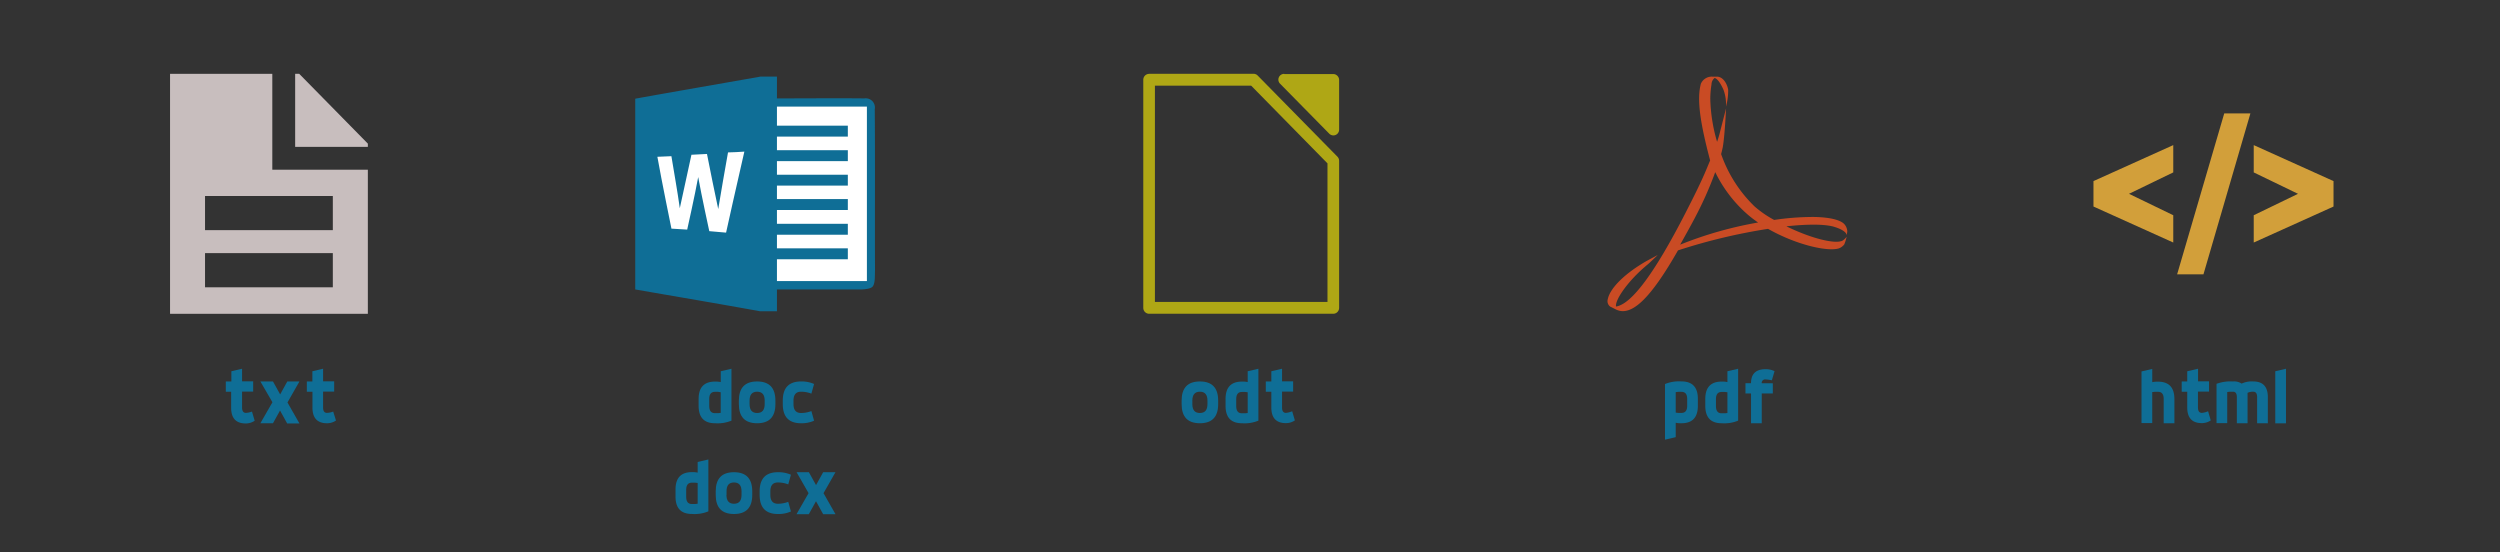 <svg id="Calque_1" data-name="Calque 1" xmlns="http://www.w3.org/2000/svg" viewBox="0 0 595.28 131.51"><rect x="0" y="0" width="595.28" height="131.51" fill="#333333" stroke="none"/><defs><style>.cls-1{fill:#c8bebe;}.cls-2{fill:#0f6e96;}.cls-3{fill:#fff;}.cls-4{fill:#afa715;}.cls-5{fill:#c94b24;}.cls-6{fill:#d29f3a;}</style></defs><title>3_1_illustrations</title><polygon class="cls-1" points="87.59 34.2 71.25 17.58 70.28 17.58 70.28 34.97 87.59 34.97 87.59 34.2"/><path class="cls-1" d="M64.84,40.41V17.58H40.49V74.72h47.1V40.41H64.84Zm14.41,28H48.82V60.27H79.25v8.16Zm0-13.61H48.82V46.67H79.25v8.16Z"/><g id="g3103"><path id="path6" class="cls-2" d="M181.08,18.24H185v5.19c6.95,0,13.88-.07,20.82,0A2.19,2.19,0,0,1,208.29,26c0.11,12.79,0,25.58.06,38.37-0.06,1.31.08,3.23-.63,3.93s-3.28.63-3.28,0.63H185v5.18h-4.06c-9.88-1.8-19.78-3.46-29.68-5.19q0-22.71,0-45.42C161.18,21.71,171.13,20,181.08,18.24Z"/><path id="path46" class="cls-3" d="M185,25.38h21.42V66.92H185V61.73h16.88v-2.6H185V55.89h16.88v-2.6H185V50h16.88v-2.6H185V44.2h16.88v-2.6H185V38.36h16.88v-2.6H185V32.52h16.88v-2.6H185V25.38Z"/><path id="path88" class="cls-3" d="M164.64,36.85l3.7-.19c0.86,4.38,1.75,8.76,2.68,13.12,0.73-4.5,1.54-9,2.33-13.49,1.3,0,2.6-.12,3.89-0.19-1.47,6.29-4.35,19.29-4.35,19.29l-4-.35s-1.87-8.57-2.64-12.88c-0.76,4.19-2.62,12.51-2.62,12.51l-3.75-.23s-2.34-11.38-3.35-17.11l3.34-.14c0.67,4.13,1.43,8.25,2,12.39C162.79,45.34,163.73,41.09,164.64,36.85Z"/></g><g id="g2977"><path id="path2979" class="cls-4" d="M305.8,17.59a1.37,1.37,0,0,0-1,2.34l11.71,11.9a1.37,1.37,0,0,0,2.35-1V19a1.42,1.42,0,0,0-1.37-1.37H305.8Z"/><path id="path2981" class="cls-4" d="M273.6,17.59A1.4,1.4,0,0,0,272.23,19V73.3a1.4,1.4,0,0,0,1.37,1.41h43.87a1.4,1.4,0,0,0,1.39-1.4h0v-35a1.41,1.41,0,0,0-.4-1L299.48,18a1.38,1.38,0,0,0-1-.43H273.6ZM275,20.4h22.92l18.17,18.5v33H275V20.4Z"/></g><path class="cls-5" d="M439.86,55.08a2.75,2.75,0,0,0-.79-1.8c-1.06-1-3.67-1.57-7.23-1.62a63.13,63.13,0,0,0-9.39.71,25,25,0,0,1-4.63-3.18,32.05,32.05,0,0,1-8-12.5c0.12-.47.24-0.93,0.34-1.4,0.49-2.21.84-9.5,0.84-9.5s-1.4,5.48-1.62,6.31c-0.14.52-.32,1.08-0.52,1.67a39.19,39.19,0,0,1-1.62-10.18,22,22,0,0,1,.29-3.5,2,2,0,0,1,.74-1.52c0.64,0.15,1.35,1.13,2.1,2.77a9.84,9.84,0,0,1,.6,4.07,14.35,14.35,0,0,0,.53-4c-0.1-.89-0.95-3.19-2.75-3.16h-1A2.82,2.82,0,0,0,405,19.94c-1.11,4.08.13,10.39,2.2,18.26l-0.63,1.52c-1.58,3.86-3.56,7.7-5.3,11.11-7.18,14-12.76,21.63-16.49,22.16l0-.15c-0.08-1.75,3.16-6.27,7.54-9.86,0.46-.37,2.41-2.26,2.41-2.26s-2.63,1.39-3.22,1.75c-5.49,3.28-8.23,6.56-8.67,8.74a1.63,1.63,0,0,0,.53,1.77l1.41,0.71c3.82,1.91,8.52-3.12,14.77-14.07A136.74,136.74,0,0,1,421,54.49c6.47,3.7,13.89,5.45,16.74,4.69a2.85,2.85,0,0,0,1.41-1,10.14,10.14,0,0,0,.55-1.81,3.8,3.8,0,0,1-1,.95c-1.8.85-7.5-.57-13.34-3.43,5.05-.54,9.26-0.56,11.51.16,2.86,0.91,2.86,1.85,2.82,2A5.44,5.44,0,0,0,439.86,55.08Zm-39.8,3.18c1.08-1.92,2.25-4,3.45-6.27a87.12,87.12,0,0,0,4.91-11,31.84,31.84,0,0,0,7.82,10.18c0.75,0.64,1.55,1.24,2.38,1.81A91.75,91.75,0,0,0,400.06,58.26Z"/><path class="cls-6" d="M498.48,43.12l19-8.57v6.5l-10.54,5.1,10.54,5.1v6.5l-19-8.57V43.12Z"/><path class="cls-6" d="M529.62,27h6.23L524.67,65.32H518.4Z"/><path class="cls-6" d="M536.64,34.55l19,8.57v6.06l-19,8.57v-6.5l10.54-5.1-10.54-5.1v-6.5Z"/><path class="cls-2" d="M55.09,88.4l2.55-.6v3h2.64v2.44H57.64v3.79q0,1.28.92,1.28A4.47,4.47,0,0,0,60,98l0.64,2.18a3.73,3.73,0,0,1-2.13.65q-3.47,0-3.47-3.73V93.27H53.77V90.83h1.32V88.4Z"/><path class="cls-2" d="M62,90.83H65l1.71,3.08,1.7-3.08H71.3l-2.85,5,2.85,5H68.38l-1.7-3.08L65,100.78H62l2.87-5Z"/><path class="cls-2" d="M74.38,88.4l2.55-.6v3h2.64v2.44H76.93v3.79q0,1.28.92,1.28A4.47,4.47,0,0,0,79.34,98L80,100.13a3.73,3.73,0,0,1-2.13.65q-3.47,0-3.47-3.73V93.27H73.06V90.83h1.32V88.4Z"/><path class="cls-2" d="M171.62,88.4l2.55-.6v12.36a8.68,8.68,0,0,1-3.91.62q-3.91,0-3.91-4.15V95q0-4.14,3.91-4.14a5.55,5.55,0,0,1,1.36.12V88.4Zm0,5L171,93.3l-0.76,0q-1.36,0-1.36,1.7v1.67q0,1.71,1.36,1.71l0.76,0,0.61-.07V93.37Z"/><path class="cls-2" d="M175.93,95.39q0-4.56,4.35-4.56t4.35,4.56v0.83q0,4.56-4.35,4.56t-4.35-4.56V95.39Zm2.55,0.83q0,2.12,1.8,2.12t1.8-2.12V95.39q0-2.12-1.8-2.12t-1.8,2.12v0.83Z"/><path class="cls-2" d="M186.39,95.39q0-4.56,4.35-4.56a7.27,7.27,0,0,1,3.1.6l-0.64,2.3a6.88,6.88,0,0,0-2.46-.46q-1.8,0-1.8,2.12v0.83q0,2.12,1.8,2.12a6.88,6.88,0,0,0,2.46-.46l0.64,2.3a7.27,7.27,0,0,1-3.1.6q-4.35,0-4.35-4.56V95.39Z"/><path class="cls-2" d="M166.12,110l2.55-.6v12.36a8.68,8.68,0,0,1-3.91.62q-3.91,0-3.91-4.15v-1.67q0-4.14,3.91-4.14a5.55,5.55,0,0,1,1.36.12V110Zm0,5-0.61-.07-0.76,0q-1.36,0-1.36,1.7v1.67q0,1.71,1.36,1.71l0.76,0,0.61-.07V115Z"/><path class="cls-2" d="M170.42,117q0-4.56,4.35-4.56t4.35,4.56v0.83q0,4.56-4.35,4.56t-4.35-4.56V117Zm2.55,0.83q0,2.12,1.8,2.12t1.8-2.12V117q0-2.12-1.8-2.12T173,117v0.83Z"/><path class="cls-2" d="M180.88,117q0-4.56,4.35-4.56a7.27,7.27,0,0,1,3.1.6l-0.64,2.3a6.88,6.88,0,0,0-2.46-.46q-1.8,0-1.8,2.12v0.83q0,2.12,1.8,2.12a6.88,6.88,0,0,0,2.46-.46l0.64,2.3a7.27,7.27,0,0,1-3.1.6q-4.35,0-4.35-4.56V117Z"/><path class="cls-2" d="M189.67,112.43h2.93l1.71,3.08,1.7-3.08h2.93l-2.85,5,2.85,5H196l-1.7-3.08-1.71,3.08h-2.93l2.87-5Z"/><path class="cls-2" d="M281.36,95.39q0-4.56,4.35-4.56t4.35,4.56v0.83q0,4.56-4.35,4.56t-4.35-4.56V95.39Zm2.55,0.83q0,2.12,1.8,2.12t1.8-2.12V95.39q0-2.12-1.8-2.12t-1.8,2.12v0.83Z"/><path class="cls-2" d="M297.09,88.4l2.55-.6v12.36a8.68,8.68,0,0,1-3.91.62q-3.91,0-3.91-4.15V95q0-4.14,3.91-4.14a5.55,5.55,0,0,1,1.36.12V88.4Zm0,5-0.61-.07-0.76,0q-1.36,0-1.36,1.7v1.67q0,1.71,1.36,1.71l0.76,0,0.61-.07V93.37Z"/><path class="cls-2" d="M302.72,88.4l2.55-.6v3h2.64v2.44h-2.64v3.79q0,1.28.92,1.28a4.47,4.47,0,0,0,1.49-.39l0.64,2.18a3.73,3.73,0,0,1-2.13.65q-3.47,0-3.47-3.73V93.27H301.4V90.83h1.32V88.4Z"/><path class="cls-2" d="M396.46,91.44a8.79,8.79,0,0,1,3.91-.62q3.91,0,3.91,4.14v1.67q0,4.15-3.91,4.15a5.55,5.55,0,0,1-1.36-.12v3.43l-2.55.6V91.44ZM401.74,95q0-1.7-1.36-1.7l-0.76,0-0.61.07v4.88l0.61,0.07,0.76,0q1.36,0,1.36-1.71V95Z"/><path class="cls-2" d="M411.32,88.4l2.55-.6v12.36a8.68,8.68,0,0,1-3.91.62q-3.91,0-3.91-4.15V95q0-4.14,3.91-4.14a5.55,5.55,0,0,1,1.36.12V88.4Zm0,5-0.61-.07-0.76,0q-1.36,0-1.36,1.7v1.67q0,1.71,1.36,1.71l0.76,0,0.61-.07V93.37Z"/><path class="cls-2" d="M415.62,91.25h1.32q0-3.34,3.47-3.34a4.69,4.69,0,0,1,2.13.47l-0.64,2.18a7.66,7.66,0,0,0-1.49-.21,0.81,0.81,0,0,0-.92.91h2.64v2.43h-2.64v7.1h-2.55v-7.1h-1.32V91.25Z"/><path class="cls-2" d="M509.93,88.44l2.55-.6V91a5.55,5.55,0,0,1,1.36-.12q3.91,0,3.91,4.14v5.77h-2.55V95q0-1.71-1.36-1.71l-0.76,0-0.61.07v7.38h-2.55V88.44Z"/><path class="cls-2" d="M520.83,88.4l2.55-.6v3H526v2.44h-2.64v3.79q0,1.28.92,1.28a4.47,4.47,0,0,0,1.49-.39l0.64,2.18a3.73,3.73,0,0,1-2.13.65q-3.47,0-3.47-3.73V93.27h-1.32V90.83h1.32V88.4Z"/><path class="cls-2" d="M527.79,91.39a9.68,9.68,0,0,1,3.91-.56,3.35,3.35,0,0,1,2.07.51,5.52,5.52,0,0,1,2.76-.51q3.47,0,3.47,3.73v6.23h-2.55V94.55q0-1.28-.92-1.28a3,3,0,0,0-1.36.27v7.24h-2.55V94.55q0-1.28-.92-1.28l-0.76,0-0.61.07v7.42h-2.55v-9.4Z"/><path class="cls-2" d="M541.77,88.4l2.55-.6v13h-2.55V88.4Z"/></svg>
